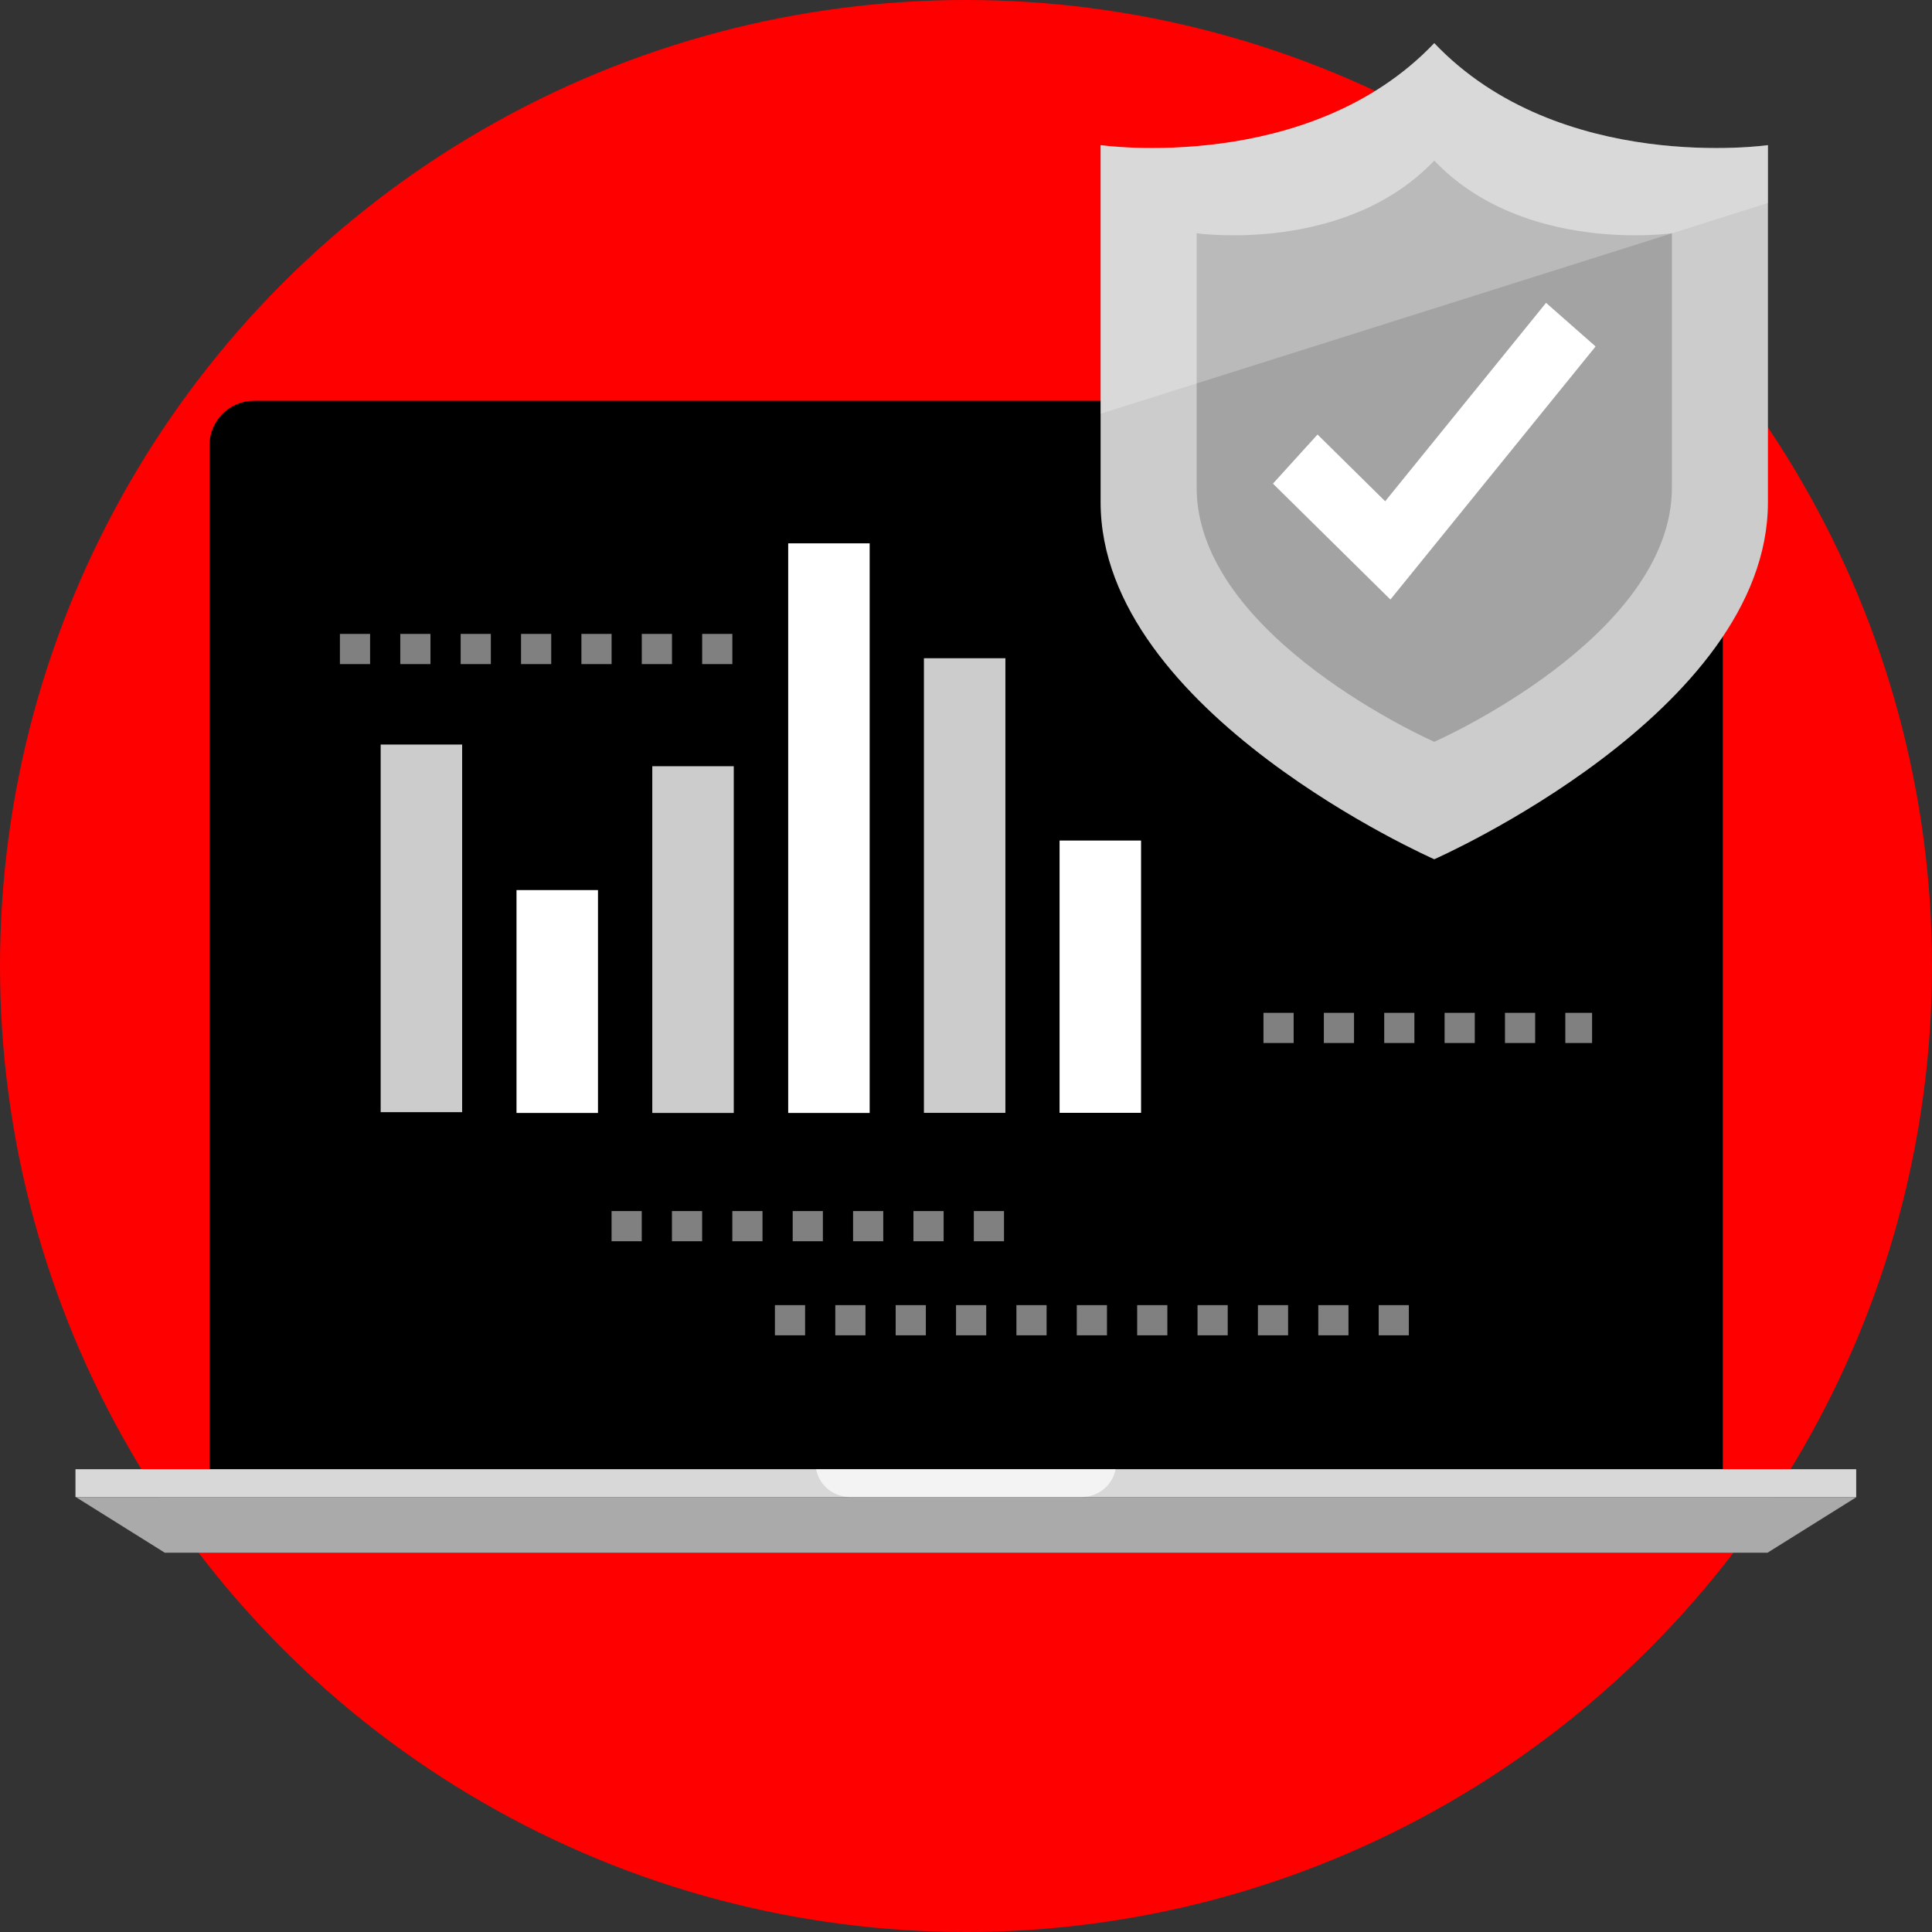 <?xml version="1.0" encoding="iso-8859-1"?>
<!-- Generator: Adobe Illustrator 19.0.0, SVG Export Plug-In . SVG Version: 6.00 Build 0)  -->
<svg version="1.1" id="Capa_1" xmlns="http://www.w3.org/2000/svg" xmlns:xlink="http://www.w3.org/1999/xlink" x="0px" y="0px"
	 viewBox="0 0 512 512" style="enable-background:new 0 0 512 512;" xml:space="preserve">
<rect x="0" y="0" width="512" height="512" fill="#333333" stroke="none"/>
<circle style="fill:#FF0000;" cx="256" cy="256" r="256"/>
<path d="M456.56,389.36V118.008c0-6.488-5.304-11.8-11.8-11.8H67.312c-6.488,0-11.8,5.304-11.8,11.8V389.36
	C55.512,389.36,457.544,389.36,456.56,389.36z"/>
<rect x="70.264" y="120.96" width="371.52" height="253.656"/>
<rect x="20" y="389.36" style="fill:#D8D8D8;" width="471.912" height="7.368"/>
<polygon style="fill:#AAAAAA;" points="468.408,411.488 43.68,411.488 20.088,396.736 492,396.736 "/>
<g style="opacity:0.7;">
	<path style="fill:#FFFFFF;" d="M295.632,389.36h-79.344c0.752,4.136,4.44,7.368,9.064,7.368h61.208
		C291.184,396.736,294.88,393.504,295.632,389.36z"/>
</g>
<rect x="100.88" y="197.312" style="fill:#CCCCCC;" width="21.592" height="97.424"/>
<rect x="136.88" y="235.88" style="fill:#FFFFFF;" width="21.592" height="59.064"/>
<rect x="172.864" y="203.056" style="fill:#CCCCCC;" width="21.592" height="91.888"/>
<rect x="208.88" y="143.992" style="fill:#FFFFFF;" width="21.592" height="150.952"/>
<rect x="244.848" y="174.44" style="fill:#CCCCCC;" width="21.592" height="120.48"/>
<rect x="280.8" y="222.752" style="fill:#FFFFFF;" width="21.592" height="72.16"/>
<g style="opacity:0.5;">
	<path style="fill:#FFFFFF;" d="M266.072,328.944h-8v-8h8V328.944z M250.072,328.944h-8v-8h8V328.944z M234.072,328.944h-8v-8h8
		V328.944z M218.072,328.944h-8v-8h8V328.944z M202.072,328.944h-8v-8h8V328.944z M186.072,328.944h-8v-8h8V328.944z
		 M170.072,328.944h-8v-8h8V328.944z"/>
</g>
<g style="opacity:0.5;">
	<path style="fill:#FFFFFF;" d="M194.08,175.992h-8v-8h8V175.992z M178.08,175.992h-8v-8h8V175.992z M162.08,175.992h-8v-8h8
		V175.992z M146.08,175.992h-8v-8h8V175.992z M130.08,175.992h-8v-8h8V175.992z M114.08,175.992h-8v-8h8V175.992z M98.08,175.992h-8
		v-8h8V175.992z"/>
</g>
<g style="opacity:0.5;">
	<path style="fill:#FFFFFF;" d="M421.92,276.408h-7.096v-8h7.096V276.408z M406.832,276.408h-8v-8h8V276.408z M390.832,276.408h-8
		v-8h8V276.408z M374.832,276.408h-8v-8h8V276.408z M358.832,276.408h-8v-8h8V276.408z M342.832,276.408h-8v-8h8V276.408z"/>
</g>
<g style="opacity:0.5;">
	<path style="fill:#FFFFFF;" d="M373.36,353.872h-8v-8h8V353.872z M357.36,353.872h-8v-8h8V353.872z M341.36,353.872h-8v-8h8
		V353.872z M325.36,353.872h-8v-8h8V353.872z M309.36,353.872h-8v-8h8V353.872z M293.36,353.872h-8v-8h8V353.872z M277.36,353.872
		h-8v-8h8V353.872z M261.36,353.872h-8v-8h8V353.872z M245.36,353.872h-8v-8h8V353.872z M229.36,353.872h-8v-8h8V353.872z
		 M213.36,353.872h-8v-8h8V353.872z"/>
</g>
<path style="fill:#CCCCCC;" d="M380.096,11.432c-33.232,34.92-88.424,27.032-88.424,27.032s0,38.864,0,94.624
	s88.424,94.624,88.424,94.624s88.424-38.864,88.424-94.624s0-94.624,0-94.624S413.328,46.352,380.096,11.432z"/>
<g style="opacity:0.2;">
	<path d="M380.096,42.56c-23.664,24.872-62.976,19.256-62.976,19.256s0,27.672,0,67.384s62.976,67.384,62.976,67.384
		s62.976-27.672,62.976-67.384s0-67.384,0-67.384S403.76,67.424,380.096,42.56z"/>
</g>
<g style="opacity:0.25;">
	<path style="fill:#FFFFFF;" d="M380.096,11.432c-33.232,34.92-88.424,27.032-88.424,27.032v71.184l176.856-55.856V38.464
		C468.52,38.464,413.328,46.352,380.096,11.432z"/>
</g>
<polygon style="fill:#FFFFFF;" points="409.72,80.256 367.088,132.84 349.16,115.152 337.344,128.168 368.472,158.88 
	422.848,91.816 "/>
<g>
</g>
<g>
</g>
<g>
</g>
<g>
</g>
<g>
</g>
<g>
</g>
<g>
</g>
<g>
</g>
<g>
</g>
<g>
</g>
<g>
</g>
<g>
</g>
<g>
</g>
<g>
</g>
<g>
</g>
</svg>
